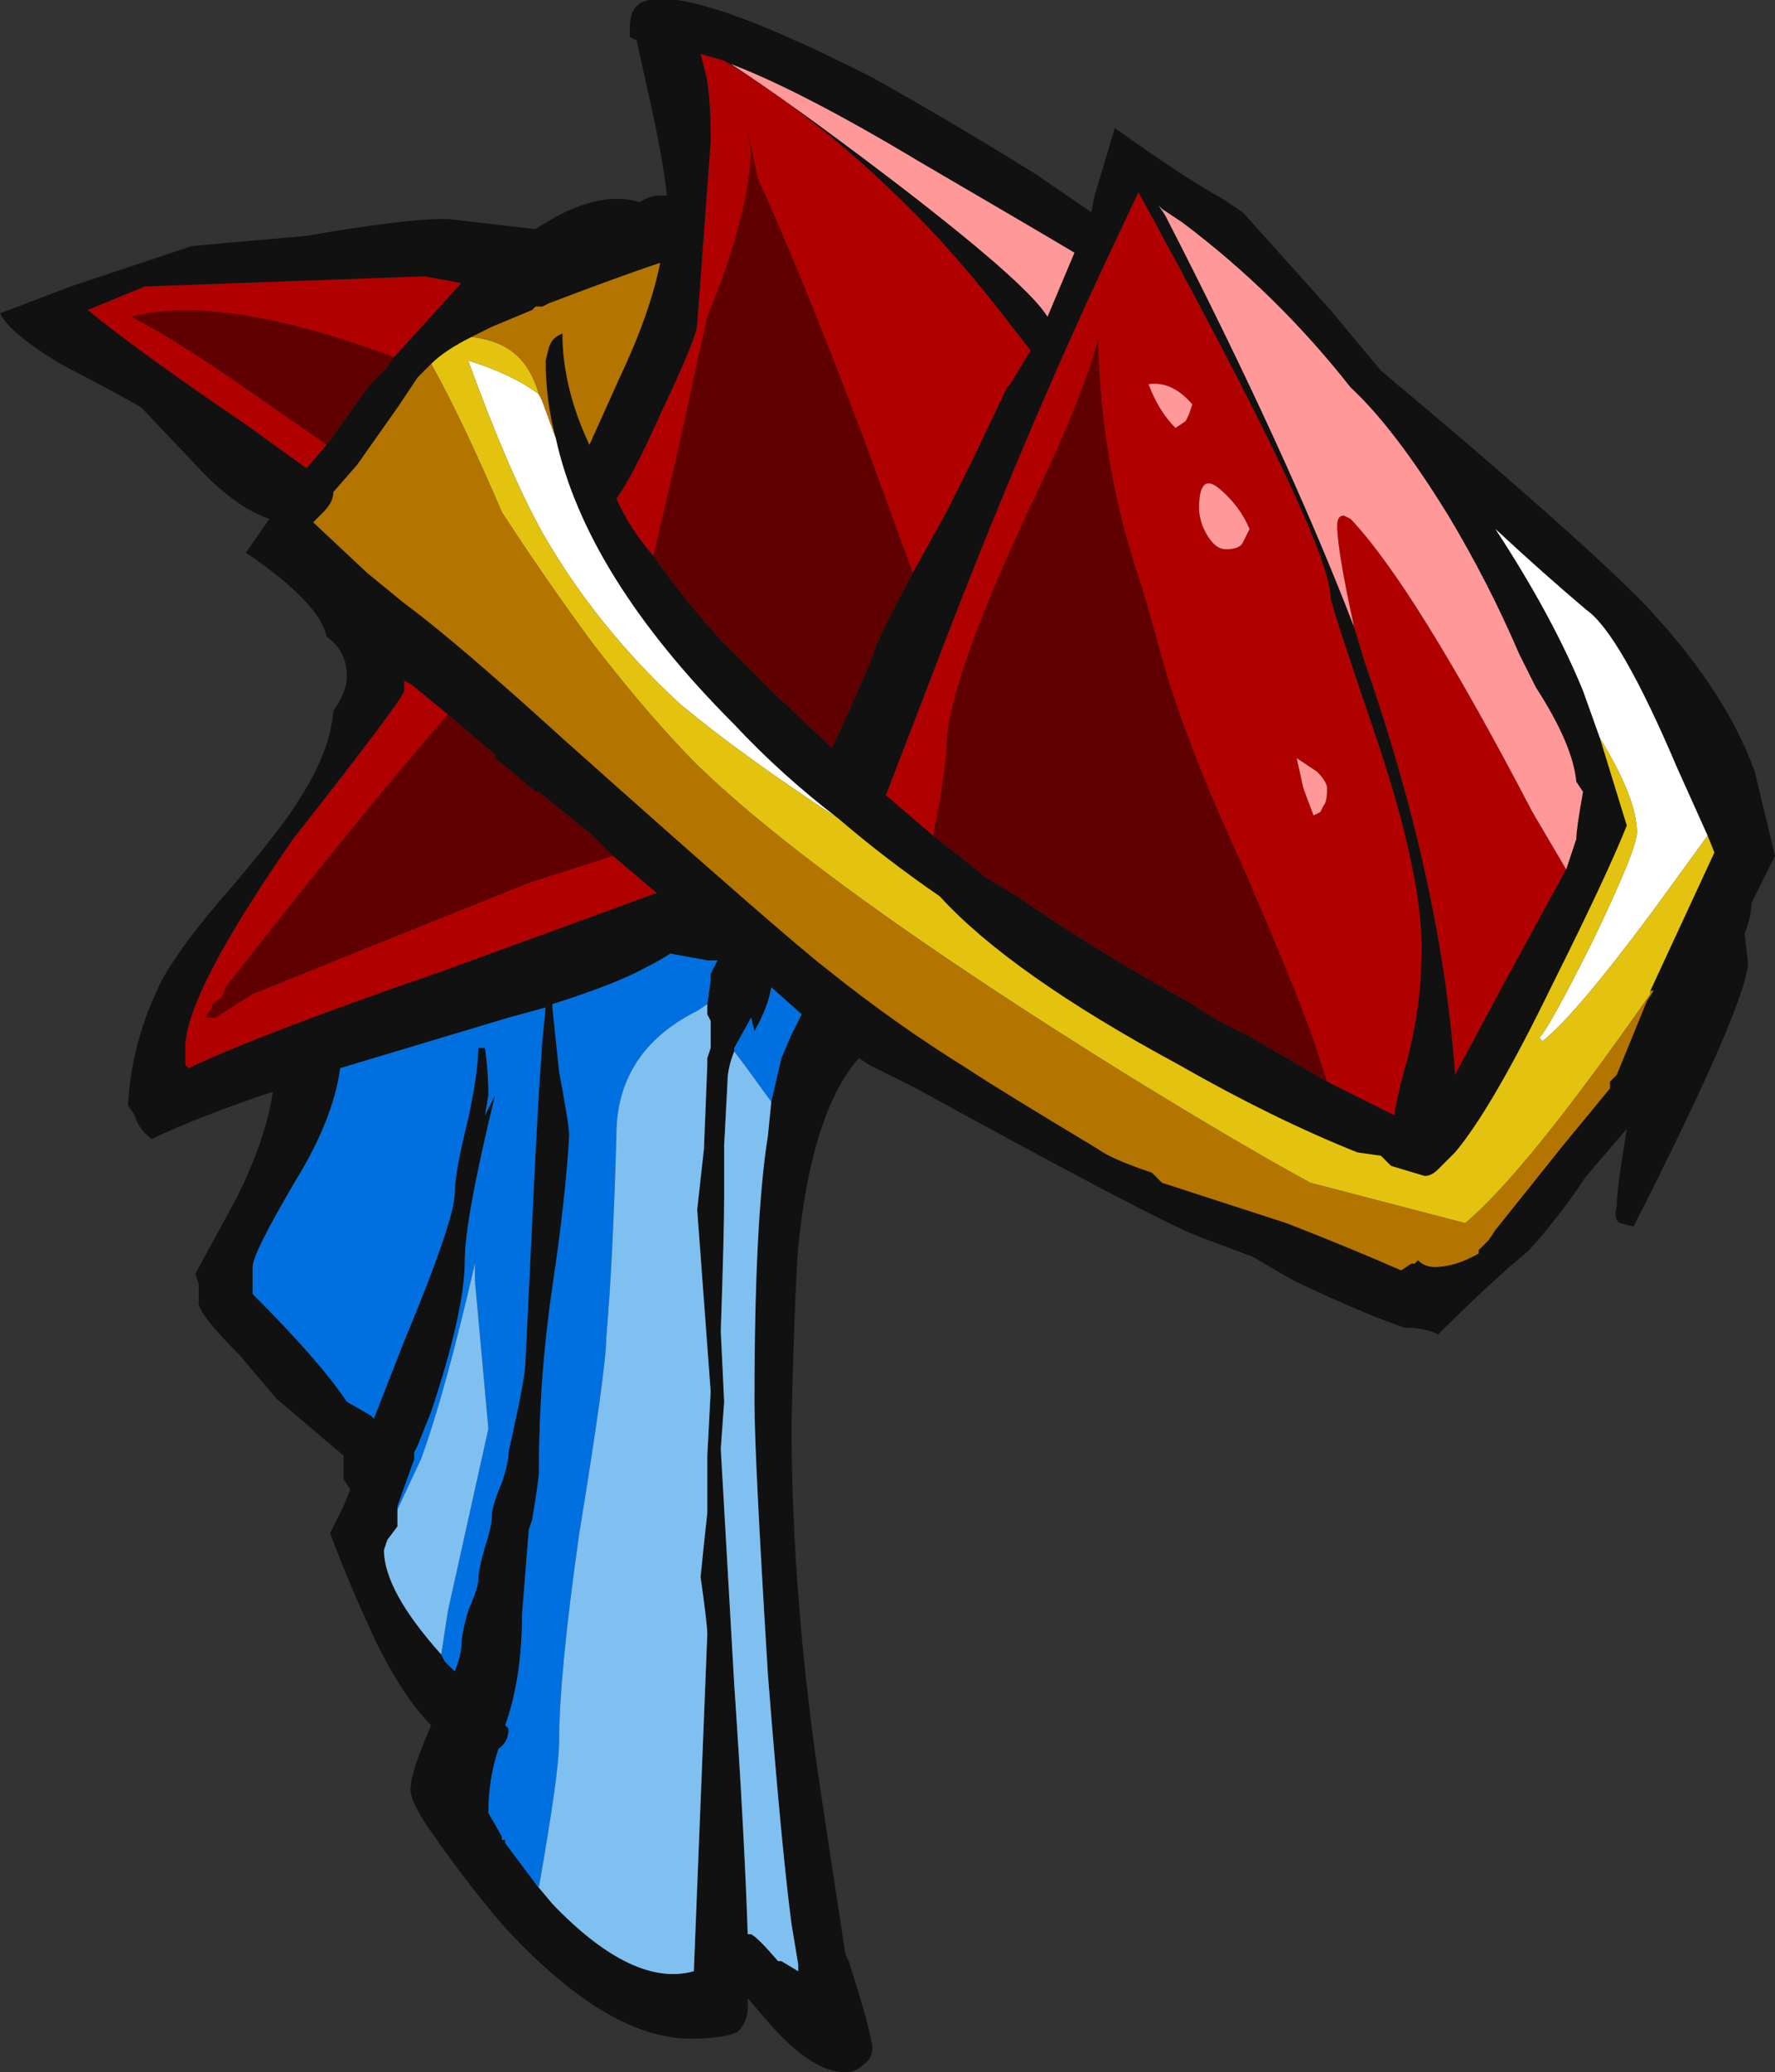 <?xml version="1.0" encoding="UTF-8" standalone="no"?>
<svg xmlns:ffdec="https://www.free-decompiler.com/flash" xmlns:xlink="http://www.w3.org/1999/xlink" ffdec:objectType="shape" height="30.75px" width="26.35px" xmlns="http://www.w3.org/2000/svg">
  <rect width="100%" height="100%" fill="#333333" stroke="none"/>
  <g transform="matrix(1.0, 0.0, 0.0, 1.0, 14.7, 18.4)">
    <path d="M-0.85 -6.0 L-1.55 -6.6 -0.8 -8.55 Q0.5 -11.95 1.8 -14.7 L2.2 -15.55 Q5.05 -10.35 5.05 -9.55 5.05 -9.45 5.75 -7.4 6.45 -5.3 6.4 -4.2 6.4 -3.5 6.2 -2.7 6.05 -2.2 6.0 -1.85 5.6 -2.05 5.0 -2.35 L4.9 -2.65 Q4.7 -3.35 3.7 -5.65 2.8 -7.6 2.45 -9.0 L2.25 -9.7 Q1.65 -11.4 1.6 -13.35 1.35 -12.45 0.65 -11.0 -0.65 -8.25 -0.65 -7.3 -0.65 -7.15 -0.75 -6.5 L-0.85 -6.0 M8.55 -5.5 L7.65 -3.85 6.9 -2.45 Q6.7 -5.3 5.55 -8.6 L5.4 -9.1 Q5.15 -10.25 5.15 -10.6 5.15 -10.75 5.25 -10.75 L5.35 -10.7 Q6.3 -9.7 8.05 -6.35 L8.55 -5.5 M3.4 -11.15 Q3.1 -11.4 3.1 -10.85 3.1 -10.75 3.15 -10.6 3.3 -10.25 3.5 -10.25 3.7 -10.25 3.75 -10.35 L3.85 -10.55 Q3.7 -10.9 3.4 -11.15 M2.95 -12.25 L3.0 -12.4 Q2.7 -12.75 2.35 -12.7 2.5 -12.3 2.75 -12.05 L2.9 -12.15 2.95 -12.25 M-5.0 -10.15 Q-5.35 -10.55 -5.55 -11.0 -5.3 -11.35 -4.9 -12.25 -4.35 -13.4 -4.35 -13.6 L-4.15 -16.3 Q-4.15 -17.1 -4.25 -17.4 L-4.3 -17.6 -3.95 -17.5 Q-2.3 -16.5 -0.8 -14.9 -0.25 -14.3 0.25 -13.65 L0.6 -13.2 0.3 -12.7 0.25 -12.65 -0.25 -11.6 -0.65 -10.8 -1.15 -9.9 -1.9 -11.95 Q-2.85 -14.45 -3.45 -15.75 L-3.6 -16.45 -3.55 -16.15 Q-3.6 -15.15 -4.2 -13.7 L-4.65 -11.65 -5.0 -10.15 M4.9 -6.35 L4.95 -6.45 Q5.0 -6.5 5.0 -6.7 5.0 -6.8 4.85 -6.95 L4.55 -7.15 4.65 -6.7 4.8 -6.3 4.9 -6.35 M-9.85 -11.8 L-10.15 -11.45 -11.05 -12.1 Q-12.6 -13.15 -13.4 -13.8 L-12.55 -14.15 -8.4 -14.3 -7.85 -14.2 -8.85 -13.1 Q-11.4 -14.05 -12.75 -13.7 -12.15 -13.4 -11.0 -12.6 L-9.85 -11.8 M-5.6 -5.7 L-4.95 -5.15 Q-5.9 -4.8 -8.1 -4.0 -10.85 -3.05 -11.9 -2.55 L-11.95 -2.6 -11.95 -2.85 Q-11.95 -3.65 -10.35 -5.95 -8.7 -8.05 -8.7 -8.15 L-8.7 -8.3 -8.6 -8.25 -8.05 -7.8 Q-9.4 -6.25 -11.35 -3.75 L-11.4 -3.6 -11.55 -3.5 -11.55 -3.45 -11.65 -3.3 -11.5 -3.3 -10.95 -3.65 Q-8.6 -4.6 -6.85 -5.3 L-5.6 -5.7" fill="#b00000" fill-rule="evenodd" stroke="none"/>
    <path d="M-0.85 -6.0 L-0.75 -6.5 Q-0.65 -7.15 -0.65 -7.3 -0.65 -8.25 0.65 -11.0 1.35 -12.45 1.6 -13.35 1.65 -11.4 2.25 -9.7 L2.45 -9.0 Q2.8 -7.6 3.7 -5.65 4.7 -3.35 4.9 -2.65 L5.0 -2.35 3.8 -3.05 Q3.35 -3.25 3.0 -3.5 1.55 -4.3 0.4 -5.1 L-0.1 -5.4 -0.15 -5.45 -0.4 -5.65 -0.85 -6.0 M-5.0 -10.15 L-4.65 -11.65 -4.2 -13.7 Q-3.6 -15.15 -3.55 -16.15 L-3.6 -16.45 -3.45 -15.75 Q-2.85 -14.45 -1.9 -11.95 L-1.15 -9.9 Q-1.65 -8.95 -1.7 -8.8 -1.7 -8.75 -2.05 -7.95 L-2.35 -7.3 -3.3 -8.2 -3.95 -8.85 Q-4.55 -9.5 -5.0 -10.15 M-9.85 -11.8 L-11.0 -12.6 Q-12.15 -13.4 -12.75 -13.7 -11.4 -14.05 -8.85 -13.1 L-8.95 -12.95 -9.2 -12.7 -9.85 -11.8 M-5.6 -5.7 L-6.85 -5.3 Q-8.6 -4.6 -10.95 -3.65 L-11.5 -3.3 -11.65 -3.3 -11.55 -3.45 -11.55 -3.5 -11.4 -3.6 -11.35 -3.75 Q-9.4 -6.25 -8.05 -7.8 L-7.35 -7.2 -7.35 -7.15 -7.1 -6.95 -6.75 -6.65 -6.7 -6.65 -5.9 -6.0 -5.6 -5.7 M-7.95 -6.15 L-7.95 -6.15" fill="#600000" fill-rule="evenodd" stroke="none"/>
    <path d="M5.0 -2.35 Q5.6 -2.05 6.0 -1.85 6.05 -2.2 6.2 -2.7 6.4 -3.5 6.4 -4.2 6.45 -5.3 5.75 -7.4 5.05 -9.45 5.05 -9.55 5.05 -10.35 2.2 -15.55 L1.8 -14.7 Q0.5 -11.95 -0.8 -8.55 L-1.55 -6.6 -0.85 -6.0 -0.4 -5.65 -0.15 -5.45 -0.1 -5.4 0.4 -5.1 Q1.55 -4.3 3.0 -3.5 3.35 -3.25 3.8 -3.05 L5.0 -2.35 M1.5 -15.25 L1.55 -15.5 1.85 -16.5 Q2.9 -15.75 3.45 -15.45 L3.75 -15.25 5.05 -13.8 5.8 -12.9 Q8.55 -10.6 9.65 -9.5 10.9 -8.2 11.35 -6.95 L11.65 -5.7 11.3 -5.0 Q11.3 -4.8 11.2 -4.55 L11.25 -4.1 Q11.2 -3.45 9.55 -0.2 L9.35 -0.25 Q9.25 -0.3 9.3 -0.5 9.3 -0.75 9.45 -1.65 L8.85 -0.95 Q8.45 -0.35 8.0 0.15 L7.65 0.45 Q7.15 0.9 6.65 1.4 6.45 1.3 6.15 1.3 5.55 1.1 4.5 0.6 L3.9 0.25 3.1 -0.05 Q2.45 -0.3 -1.1 -2.25 L-1.8 -2.6 -1.95 -2.7 Q-2.65 -1.9 -2.85 0.1 -2.9 0.7 -2.95 2.7 -2.95 5.35 -2.5 8.3 L-2.15 10.6 -2.1 10.7 Q-1.75 11.8 -1.75 12.0 -1.75 12.15 -1.9 12.25 -2.0 12.35 -2.15 12.35 -2.65 12.35 -3.3 11.6 L-3.6 11.25 -3.6 11.4 Q-3.6 11.6 -3.75 11.75 -3.95 11.85 -4.45 11.85 -5.7 11.85 -7.25 10.15 -7.8 9.5 -8.25 8.85 -8.65 8.3 -8.6 8.1 -8.6 7.9 -8.3 7.2 -8.7 6.8 -9.1 6.0 -9.5 5.15 -9.8 4.35 L-9.6 3.95 -9.5 3.7 -9.6 3.55 -9.6 3.2 -10.6 2.35 -11.15 1.7 Q-11.8 1.05 -11.75 0.9 L-11.75 0.65 -11.8 0.5 -11.2 -0.6 Q-10.75 -1.5 -10.65 -2.2 -11.7 -1.85 -12.45 -1.5 -12.65 -1.65 -12.7 -1.85 L-12.8 -2.0 Q-12.75 -2.95 -12.3 -3.85 -12.0 -4.4 -11.25 -5.25 -10.45 -6.2 -10.25 -6.55 -9.8 -7.25 -9.75 -7.85 -9.55 -8.15 -9.55 -8.35 -9.55 -8.75 -9.85 -8.95 -9.95 -9.45 -11.05 -10.2 L-10.7 -10.7 Q-11.15 -10.85 -11.65 -11.35 L-12.6 -12.35 Q-12.75 -12.45 -13.8 -13.0 -14.55 -13.45 -14.7 -13.75 L-13.65 -14.15 -11.85 -14.75 -10.15 -14.9 Q-8.7 -15.15 -8.15 -15.15 L-8.05 -15.15 -6.75 -15.0 Q-5.85 -15.6 -5.2 -15.4 -5.05 -15.5 -4.9 -15.5 L-4.8 -15.5 Q-4.85 -16.0 -5.05 -16.9 L-5.25 -17.8 -5.35 -17.85 -5.35 -18.0 Q-5.35 -18.25 -5.2 -18.35 -4.6 -18.7 -1.75 -17.25 -0.5 -16.55 0.7 -15.8 L1.5 -15.25 M2.55 -15.3 L2.5 -15.35 2.6 -15.2 Q4.4 -11.7 5.4 -9.1 L5.55 -8.6 Q6.7 -5.3 6.9 -2.45 L7.65 -3.85 8.55 -5.5 8.7 -5.95 Q8.7 -6.1 8.8 -6.65 L8.7 -6.8 Q8.65 -7.35 8.1 -8.2 L7.85 -8.7 Q7.4 -9.75 6.8 -10.75 6.0 -12.05 5.35 -12.65 4.25 -14.05 2.85 -15.1 L2.55 -15.3 M10.65 -6.0 L10.2 -7.0 Q9.35 -9.0 8.85 -9.35 8.2 -9.9 7.5 -10.55 8.35 -9.25 8.8 -8.15 L9.05 -7.45 9.45 -6.15 Q9.15 -5.4 8.35 -3.8 7.45 -1.95 6.9 -1.3 L6.65 -1.05 Q6.55 -0.95 6.45 -0.95 L5.95 -1.1 5.8 -1.25 5.45 -1.3 Q4.2 -1.8 2.8 -2.6 0.3 -3.95 -0.75 -5.1 -1.55 -5.65 -2.25 -6.25 -3.1 -6.9 -3.8 -7.65 -6.0 -9.85 -6.45 -11.9 -6.6 -12.45 -6.6 -13.05 L-6.55 -13.25 Q-6.5 -13.4 -6.35 -13.45 -6.35 -12.65 -5.95 -11.8 L-5.5 -12.8 Q-5.05 -13.75 -4.9 -14.5 -5.5 -14.3 -6.55 -13.9 L-6.65 -13.85 -6.75 -13.85 -6.8 -13.8 -7.4 -13.55 -7.7 -13.4 Q-8.1 -13.2 -8.3 -13.0 L-8.5 -12.8 -8.8 -12.35 -9.4 -11.5 -9.75 -11.1 Q-9.75 -10.95 -9.9 -10.8 L-10.05 -10.65 -9.25 -9.9 -8.7 -9.45 Q-7.95 -8.9 -6.3 -7.4 -3.05 -4.5 -2.4 -4.0 -1.4 -3.2 -0.35 -2.55 0.1 -2.25 1.6 -1.35 1.8 -1.2 2.4 -1.0 L2.55 -0.85 4.4 -0.25 Q5.3 0.1 6.1 0.45 L6.25 0.35 6.3 0.35 6.35 0.3 Q6.45 0.4 6.6 0.4 6.9 0.4 7.25 0.2 L7.25 0.15 7.4 0.0 7.5 -0.15 8.5 -1.4 9.2 -2.25 9.2 -2.35 9.3 -2.45 9.75 -3.55 9.85 -3.7 9.8 -3.7 10.75 -5.75 10.65 -6.0 M-1.15 -9.9 L-0.65 -10.8 -0.25 -11.6 0.25 -12.65 0.3 -12.7 0.6 -13.2 0.25 -13.65 Q-0.25 -14.3 -0.8 -14.9 -2.3 -16.5 -3.95 -17.5 L-4.3 -17.6 -4.25 -17.4 Q-4.15 -17.1 -4.15 -16.3 L-4.35 -13.6 Q-4.35 -13.4 -4.9 -12.25 -5.3 -11.35 -5.55 -11.0 -5.35 -10.55 -5.0 -10.15 -4.55 -9.5 -3.95 -8.85 L-3.3 -8.2 -2.35 -7.3 -2.05 -7.95 Q-1.7 -8.75 -1.7 -8.8 -1.65 -8.95 -1.15 -9.9 M1.25 -14.65 Q0.75 -14.95 -1.05 -16.0 -2.8 -17.05 -3.85 -17.45 -3.0 -16.9 -1.55 -15.8 0.55 -14.2 0.85 -13.7 L1.25 -14.65 M-8.85 -13.1 L-7.85 -14.2 -8.4 -14.3 -12.55 -14.15 -13.4 -13.8 Q-12.6 -13.15 -11.05 -12.1 L-10.15 -11.45 -9.85 -11.8 -9.2 -12.7 -8.95 -12.95 -8.85 -13.1 M-8.05 -7.8 L-8.6 -8.25 -8.7 -8.3 -8.7 -8.15 Q-8.7 -8.05 -10.35 -5.95 -11.95 -3.65 -11.95 -2.85 L-11.95 -2.6 -11.9 -2.55 Q-10.85 -3.05 -8.1 -4.0 -5.9 -4.8 -4.95 -5.15 L-5.6 -5.7 -5.9 -6.0 -6.7 -6.65 -6.75 -6.65 -7.1 -6.95 -7.35 -7.15 -7.35 -7.2 -8.05 -7.8 M-8.15 6.15 L-8.1 6.25 -7.95 6.4 Q-7.85 6.15 -7.85 6.0 -7.85 5.85 -7.75 5.5 -7.6 5.15 -7.6 5.05 -7.6 4.9 -7.5 4.55 -7.4 4.25 -7.4 4.1 -7.4 3.95 -7.25 3.6 -7.15 3.3 -7.15 3.15 L-7.0 2.45 Q-6.9 1.95 -6.9 1.8 L-6.75 -1.3 -6.7 -2.2 -6.65 -2.95 -6.6 -3.45 -7.15 -3.3 -9.65 -2.55 Q-9.75 -1.8 -10.3 -0.9 -10.95 0.2 -10.95 0.4 L-10.95 0.8 Q-9.95 1.8 -9.55 2.4 L-9.2 2.6 -9.15 2.65 -8.7 1.5 Q-7.95 -0.3 -7.95 -0.7 -7.95 -1.0 -7.75 -1.8 -7.6 -2.5 -7.6 -2.85 L-7.5 -2.85 Q-7.45 -2.5 -7.45 -2.15 L-7.5 -1.85 -7.35 -2.15 Q-7.8 -0.3 -7.8 0.3 -7.8 1.05 -8.3 2.55 L-8.5 3.05 -8.55 3.15 -8.55 3.25 -8.8 3.95 -8.8 4.25 -8.95 4.45 -9.0 4.6 Q-9.0 5.2 -8.15 6.15 M-4.2 -3.5 L-4.15 -3.85 -4.15 -3.95 -4.05 -4.15 -4.2 -4.15 -4.75 -4.25 Q-4.9 -4.15 -5.1 -4.05 -5.55 -3.8 -6.5 -3.5 L-6.5 -3.45 -6.4 -2.5 Q-6.25 -1.7 -6.25 -1.55 -6.3 -0.65 -6.5 0.7 -6.7 2.05 -6.7 3.45 -6.7 3.55 -6.8 4.15 L-6.85 4.3 -6.95 5.55 Q-6.95 6.5 -7.2 7.2 L-7.15 7.25 Q-7.15 7.45 -7.3 7.55 -7.45 8.0 -7.45 8.5 L-7.25 8.85 -7.25 8.9 -7.2 8.9 -7.2 8.95 -6.75 9.55 -6.5 9.85 Q-5.3 11.1 -4.4 10.85 L-4.2 5.85 Q-4.2 5.7 -4.3 5.0 -4.25 4.5 -4.2 4.05 L-4.2 3.2 -4.15 2.25 -4.35 -0.45 -4.25 -1.35 -4.2 -2.6 -4.2 -2.7 -4.15 -2.85 -4.15 -3.25 -4.2 -3.35 -4.2 -3.5 M-3.25 -2.05 L-3.1 -2.7 -2.95 -3.05 -2.8 -3.35 -3.25 -3.75 Q-3.3 -3.45 -3.5 -3.1 L-3.55 -3.3 -3.8 -2.85 -3.8 -2.8 Q-3.9 -2.55 -3.9 -2.35 L-3.95 -1.4 -3.95 -0.65 Q-3.95 -0.1 -4.0 1.35 L-3.95 2.4 -4.0 3.1 -3.8 6.6 Q-3.65 8.8 -3.6 10.3 L-3.55 10.3 Q-3.45 10.35 -3.15 10.7 L-3.1 10.7 -2.85 10.85 -2.85 10.75 -2.95 10.15 Q-3.1 9.0 -3.3 6.45 -3.5 3.2 -3.5 2.4 -3.5 -0.3 -3.3 -1.55 L-3.25 -2.05" fill="#111111" fill-rule="evenodd" stroke="none"/>
    <path d="M9.05 -7.45 L8.8 -8.15 Q8.35 -9.25 7.5 -10.55 8.2 -9.9 8.85 -9.35 9.35 -9.0 10.2 -7.0 L10.65 -6.0 9.85 -4.9 Q8.7 -3.35 8.2 -2.95 L8.15 -3.0 Q8.3 -3.15 8.95 -4.45 9.6 -5.8 9.6 -6.05 9.6 -6.55 9.05 -7.45 M-6.45 -11.9 Q-6.0 -9.85 -3.8 -7.65 -3.1 -6.9 -2.25 -6.25 -3.7 -7.2 -4.6 -7.95 -5.85 -9.1 -6.65 -10.5 -7.15 -11.4 -7.75 -13.05 -7.1 -12.85 -6.7 -12.55 L-6.65 -12.45 -6.45 -11.9" fill="#ffffff" fill-rule="evenodd" stroke="none"/>
    <path d="M-8.8 3.95 L-8.55 3.25 -8.55 3.15 -8.5 3.05 -8.3 2.55 Q-7.8 1.05 -7.8 0.3 -7.8 -0.3 -7.35 -2.15 L-7.5 -1.85 -7.45 -2.15 Q-7.45 -2.5 -7.5 -2.85 L-7.6 -2.85 Q-7.6 -2.5 -7.75 -1.8 -7.95 -1.0 -7.95 -0.7 -7.95 -0.3 -8.7 1.5 L-9.15 2.65 -9.2 2.6 -9.55 2.4 Q-9.95 1.8 -10.95 0.8 L-10.95 0.4 Q-10.95 0.2 -10.3 -0.9 -9.75 -1.8 -9.65 -2.55 L-7.15 -3.3 -6.6 -3.45 -6.65 -2.95 -6.7 -2.2 -6.75 -1.3 -6.9 1.8 Q-6.9 1.95 -7.0 2.45 L-7.15 3.15 Q-7.15 3.3 -7.25 3.6 -7.4 3.95 -7.4 4.1 -7.4 4.25 -7.5 4.55 -7.6 4.9 -7.6 5.05 -7.6 5.15 -7.75 5.5 -7.85 5.85 -7.85 6.0 -7.85 6.15 -7.95 6.4 L-8.1 6.25 -8.15 6.15 -8.05 5.5 -7.45 2.8 -7.65 0.6 -7.65 0.35 Q-8.1 2.3 -8.45 3.25 L-8.8 4.0 -8.8 3.95 M-6.75 9.55 L-7.2 8.95 -7.2 8.9 -7.25 8.9 -7.25 8.85 -7.45 8.5 Q-7.45 8.0 -7.3 7.55 -7.15 7.45 -7.15 7.25 L-7.2 7.2 Q-6.95 6.5 -6.95 5.55 L-6.85 4.3 -6.8 4.15 Q-6.7 3.55 -6.7 3.45 -6.7 2.05 -6.5 0.7 -6.3 -0.65 -6.25 -1.55 -6.25 -1.7 -6.4 -2.5 L-6.5 -3.45 -6.5 -3.5 Q-5.55 -3.8 -5.1 -4.05 -4.9 -4.15 -4.75 -4.25 L-4.2 -4.15 -4.05 -4.15 -4.15 -3.95 -4.15 -3.85 -4.2 -3.5 -4.35 -3.4 Q-5.55 -2.8 -5.55 -1.55 -5.6 0.3 -5.7 1.45 -5.7 1.9 -6.1 4.35 -6.4 6.45 -6.4 7.45 -6.4 7.9 -6.7 9.6 L-6.75 9.55 M-3.8 -2.8 L-3.8 -2.85 -3.55 -3.3 -3.5 -3.1 Q-3.3 -3.45 -3.25 -3.75 L-2.8 -3.35 -2.95 -3.05 -3.1 -2.7 -3.25 -2.05 -3.65 -2.6 -3.8 -2.8" fill="#0070e0" fill-rule="evenodd" stroke="none"/>
    <path d="M-8.8 3.95 L-8.8 4.0 -8.45 3.25 Q-8.1 2.3 -7.65 0.35 L-7.65 0.6 -7.45 2.8 -8.05 5.5 -8.15 6.15 Q-9.0 5.2 -9.0 4.6 L-8.95 4.45 -8.8 4.25 -8.8 3.95 M-6.75 9.55 L-6.7 9.6 Q-6.4 7.9 -6.4 7.45 -6.4 6.45 -6.1 4.35 -5.7 1.9 -5.7 1.45 -5.6 0.3 -5.55 -1.55 -5.55 -2.8 -4.35 -3.4 L-4.2 -3.5 -4.2 -3.35 -4.15 -3.25 -4.15 -2.85 -4.2 -2.7 -4.2 -2.6 -4.25 -1.35 -4.35 -0.45 -4.15 2.25 -4.2 3.2 -4.2 4.05 Q-4.25 4.5 -4.3 5.0 -4.2 5.7 -4.2 5.85 L-4.4 10.85 Q-5.3 11.1 -6.5 9.85 L-6.75 9.55 M-3.8 -2.8 L-3.65 -2.6 -3.25 -2.05 -3.3 -1.55 Q-3.5 -0.3 -3.5 2.4 -3.5 3.2 -3.3 6.45 -3.1 9.0 -2.95 10.15 L-2.85 10.75 -2.85 10.85 -3.1 10.7 -3.15 10.7 Q-3.45 10.35 -3.55 10.3 L-3.6 10.3 Q-3.65 8.8 -3.8 6.6 L-4.0 3.1 -3.95 2.4 -4.0 1.35 Q-3.95 -0.1 -3.95 -0.65 L-3.95 -1.4 -3.9 -2.35 Q-3.9 -2.55 -3.8 -2.8" fill="#80c0f0" fill-rule="evenodd" stroke="none"/>
    <path d="M9.05 -7.45 Q9.6 -6.55 9.6 -6.05 9.6 -5.8 8.95 -4.45 8.3 -3.15 8.15 -3.0 L8.2 -2.95 Q8.7 -3.35 9.85 -4.9 L10.65 -6.0 10.75 -5.75 9.8 -3.7 9.8 -3.65 Q7.95 -1.0 7.05 -0.25 L4.75 -0.85 Q3.65 -1.45 1.95 -2.5 -2.55 -5.3 -4.35 -7.05 -5.05 -7.75 -5.9 -8.85 -6.6 -9.8 -7.25 -10.8 -7.85 -12.2 -8.3 -13.0 -8.1 -13.2 -7.7 -13.4 -7.25 -13.35 -7.0 -13.1 -6.8 -12.9 -6.7 -12.55 -7.1 -12.85 -7.75 -13.05 -7.15 -11.4 -6.65 -10.5 -5.85 -9.1 -4.6 -7.95 -3.7 -7.2 -2.25 -6.25 -1.55 -5.65 -0.75 -5.1 0.3 -3.95 2.8 -2.6 4.2 -1.8 5.45 -1.3 L5.8 -1.25 5.95 -1.1 6.45 -0.95 Q6.55 -0.95 6.65 -1.05 L6.9 -1.3 Q7.45 -1.95 8.35 -3.8 9.15 -5.4 9.45 -6.15 L9.05 -7.45" fill="#e3c30f" fill-rule="evenodd" stroke="none"/>
    <path d="M9.8 -3.7 L9.85 -3.7 9.75 -3.55 9.3 -2.45 9.2 -2.35 9.2 -2.25 8.5 -1.4 7.5 -0.15 7.4 0.0 7.25 0.15 7.25 0.2 Q6.9 0.4 6.6 0.4 6.45 0.4 6.35 0.3 L6.3 0.35 6.25 0.35 6.1 0.45 Q5.3 0.1 4.4 -0.25 L2.55 -0.85 2.4 -1.0 Q1.8 -1.2 1.6 -1.35 0.1 -2.25 -0.35 -2.55 -1.4 -3.2 -2.4 -4.0 -3.05 -4.5 -6.3 -7.4 -7.95 -8.9 -8.7 -9.45 L-9.25 -9.9 -10.05 -10.65 -9.9 -10.8 Q-9.75 -10.95 -9.75 -11.1 L-9.4 -11.5 -8.8 -12.35 -8.5 -12.8 -8.3 -13.0 Q-7.85 -12.2 -7.25 -10.8 -6.6 -9.8 -5.9 -8.85 -5.05 -7.75 -4.35 -7.05 -2.55 -5.3 1.95 -2.5 3.65 -1.45 4.75 -0.85 L7.05 -0.25 Q7.95 -1.0 9.8 -3.65 L9.8 -3.7 M-7.7 -13.4 L-7.4 -13.55 -6.8 -13.8 -6.75 -13.85 -6.65 -13.85 -6.55 -13.9 Q-5.5 -14.3 -4.9 -14.5 -5.05 -13.75 -5.5 -12.8 L-5.95 -11.8 Q-6.35 -12.65 -6.35 -13.45 -6.5 -13.4 -6.55 -13.25 L-6.6 -13.05 Q-6.6 -12.45 -6.45 -11.9 L-6.65 -12.45 -6.7 -12.55 Q-6.8 -12.9 -7.0 -13.1 -7.25 -13.35 -7.7 -13.4" fill="#b37500" fill-rule="evenodd" stroke="none"/>
    <path d="M2.6 -15.2 L2.55 -15.3 2.85 -15.1 Q4.25 -14.05 5.35 -12.65 6.0 -12.05 6.8 -10.75 7.4 -9.75 7.85 -8.7 L8.1 -8.2 Q8.65 -7.35 8.7 -6.8 L8.8 -6.65 Q8.7 -6.1 8.7 -5.95 L8.55 -5.5 8.05 -6.35 Q6.3 -9.7 5.35 -10.7 L5.25 -10.75 Q5.15 -10.75 5.15 -10.6 5.15 -10.25 5.4 -9.1 4.4 -11.7 2.6 -15.2 M2.95 -12.25 L2.9 -12.15 2.75 -12.05 Q2.5 -12.3 2.35 -12.7 2.7 -12.75 3.0 -12.4 L2.95 -12.25 M3.4 -11.15 Q3.7 -10.9 3.85 -10.55 L3.75 -10.35 Q3.7 -10.25 3.5 -10.25 3.3 -10.25 3.15 -10.6 3.1 -10.75 3.1 -10.85 3.1 -11.4 3.4 -11.15 M4.9 -6.35 L4.8 -6.3 4.65 -6.7 4.55 -7.15 4.85 -6.95 Q5.0 -6.8 5.0 -6.7 5.0 -6.5 4.95 -6.45 L4.9 -6.35 M1.25 -14.65 L0.85 -13.7 Q0.55 -14.2 -1.55 -15.8 -3.0 -16.9 -3.85 -17.45 -2.8 -17.05 -1.05 -16.0 0.75 -14.95 1.25 -14.65" fill="#ff9999" fill-rule="evenodd" stroke="none"/>
    <path d="M2.6 -15.2 L2.5 -15.35 2.55 -15.3 2.6 -15.2 M-7.95 -6.15 L-7.95 -6.15" fill="#a7b7b4" fill-rule="evenodd" stroke="none"/>
  </g>
</svg>
